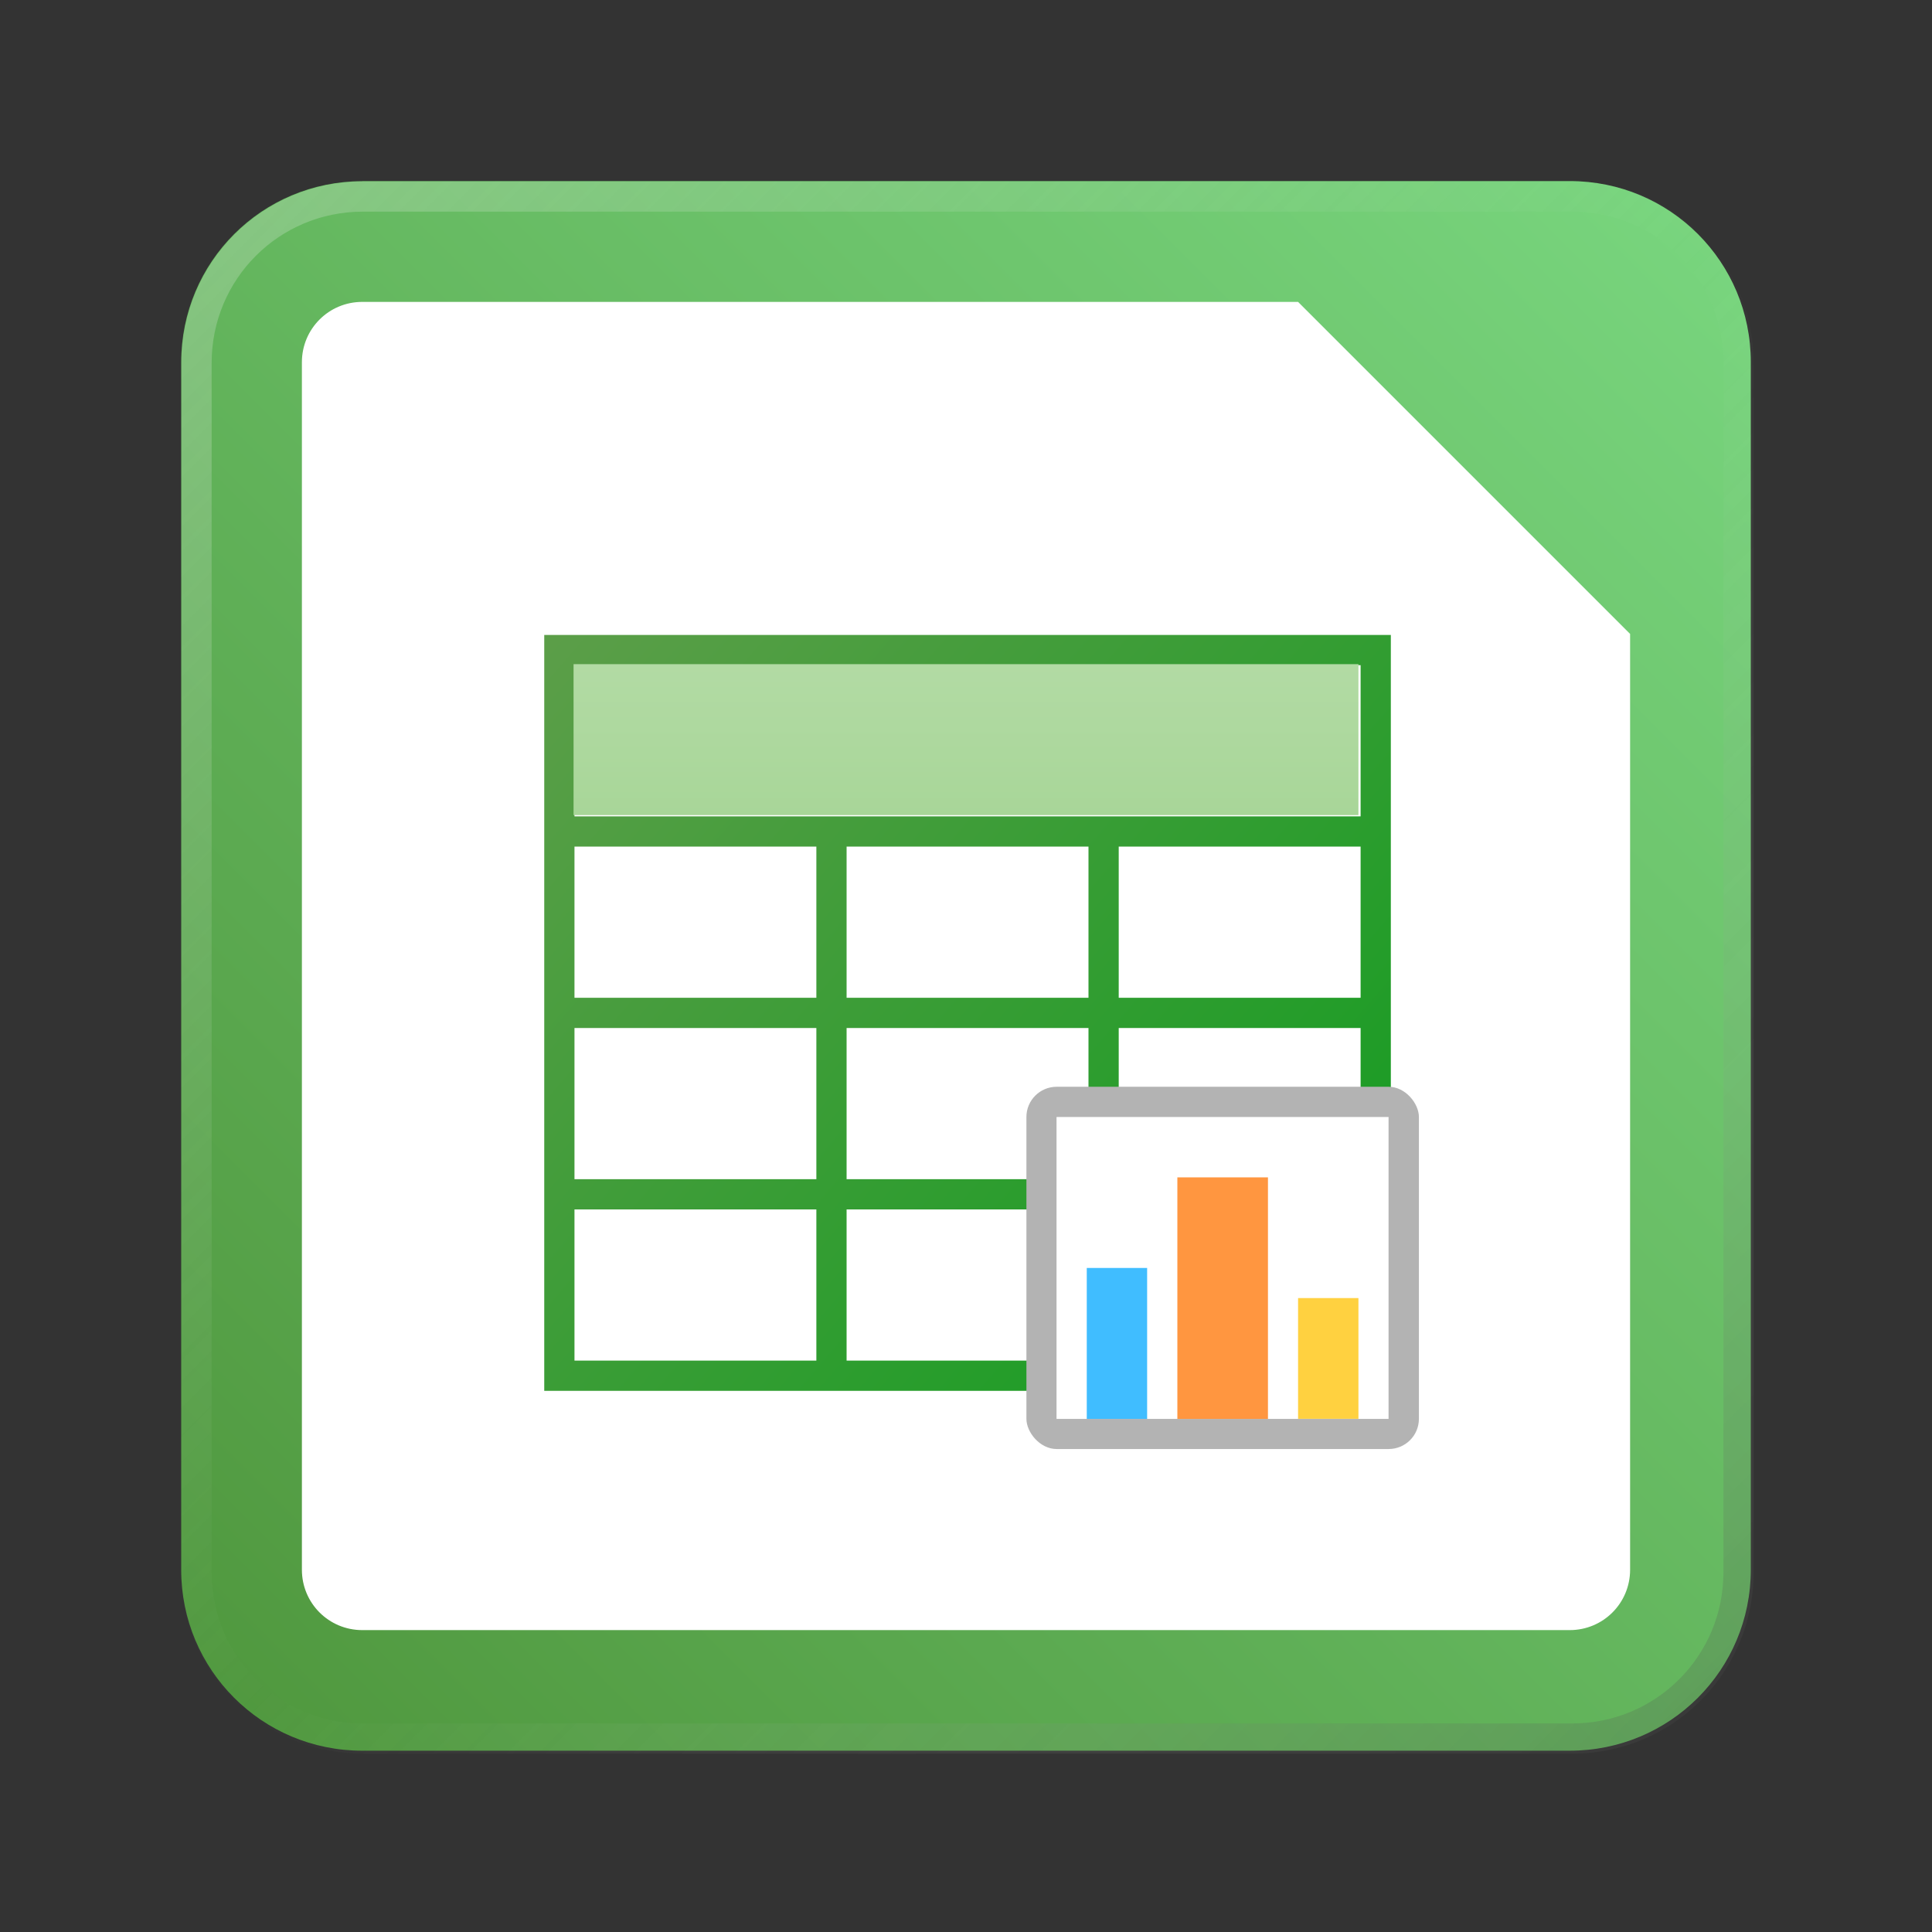 <?xml version="1.0" encoding="UTF-8" standalone="no"?>
<!-- Created with Inkscape (http://www.inkscape.org/) -->

<svg
   width="64"
   height="64"
   viewBox="0 0 16.933 16.933"
   version="1.1"
   id="svg5"
   inkscape:version="1.1.1 (3bf5ae0d25, 2021-09-20, custom)"
   sodipodi:docname="libreoffice-calc.svg"
   xmlns:inkscape="http://www.inkscape.org/namespaces/inkscape"
   xmlns:sodipodi="http://sodipodi.sourceforge.net/DTD/sodipodi-0.dtd"
   xmlns:xlink="http://www.w3.org/1999/xlink"
   xmlns="http://www.w3.org/2000/svg"
   xmlns:svg="http://www.w3.org/2000/svg">
  <rect x="0" y="0" width="16.933" height="16.933" fill="#333333" stroke="none"/>
  <sodipodi:namedview
     id="namedview7"
     pagecolor="#ffffff"
     bordercolor="#666666"
     borderopacity="1.0"
     inkscape:pageshadow="2"
     inkscape:pageopacity="0.0"
     inkscape:pagecheckerboard="0"
     inkscape:document-units="px"
     showgrid="false"
     units="px"
     height="48px"
     inkscape:zoom="1.9999999"
     inkscape:cx="-107.00001"
     inkscape:cy="-60.500003"
     inkscape:window-width="1920"
     inkscape:window-height="1011"
     inkscape:window-x="0"
     inkscape:window-y="0"
     inkscape:window-maximized="1"
     inkscape:current-layer="svg5"
     inkscape:lockguides="true" />
  <defs
     id="defs2">
    <linearGradient
       inkscape:collect="always"
       id="linearGradient4236">
      <stop
         style="stop-color:#5e9e4a;stop-opacity:1;"
         offset="0"
         id="stop4232" />
      <stop
         style="stop-color:#0f9c1e;stop-opacity:1"
         offset="1"
         id="stop4234" />
    </linearGradient>
    <linearGradient
       inkscape:collect="always"
       id="linearGradient3890">
      <stop
         style="stop-color:#b9deac;stop-opacity:1"
         offset="0"
         id="stop3886" />
      <stop
         style="stop-color:#95cd82;stop-opacity:1"
         offset="1"
         id="stop3888" />
    </linearGradient>
    <linearGradient
       inkscape:collect="always"
       id="linearGradient1721">
      <stop
         style="stop-color:#4a8f35;stop-opacity:1"
         offset="0"
         id="stop1717" />
      <stop
         style="stop-color:#7ede87;stop-opacity:1"
         offset="1"
         id="stop1719" />
    </linearGradient>
    <linearGradient
       inkscape:collect="always"
       id="linearGradient37218">
      <stop
         style="stop-color:#1a1a1a;stop-opacity:1"
         offset="0"
         id="stop37214" />
      <stop
         style="stop-color:#e6e6e6;stop-opacity:0.003"
         offset="0.497"
         id="stop37220" />
      <stop
         style="stop-color:#ffffff;stop-opacity:1"
         offset="1"
         id="stop37216" />
    </linearGradient>
    <linearGradient
       inkscape:collect="always"
       xlink:href="#linearGradient37218"
       id="linearGradient881"
       x1="64.208"
       y1="64.063"
       x2="0.305"
       y2="0.135"
       gradientUnits="userSpaceOnUse" />
    <linearGradient
       inkscape:collect="always"
       xlink:href="#linearGradient1721"
       id="linearGradient1723"
       x1="7.4081421e-09"
       y1="16.933"
       x2="16.933"
       y2="-2.7838135e-07"
       gradientUnits="userSpaceOnUse" />
    <linearGradient
       inkscape:collect="always"
       xlink:href="#linearGradient3890"
       id="linearGradient3892"
       x1="5.027"
       y1="4.895"
       x2="5.027"
       y2="9.657"
       gradientUnits="userSpaceOnUse" />
    <linearGradient
       inkscape:collect="always"
       xlink:href="#linearGradient4236"
       id="linearGradient4238"
       x1="16"
       y1="21.5"
       x2="46"
       y2="47.5"
       gradientUnits="userSpaceOnUse" />
  </defs>
  <path
     id="rect846-3"
     style="fill:url(#linearGradient1723);stroke-width:0.338;fill-opacity:1"
     d="m 3.175,1.587 h 10.583 c 0.879,0 1.587,0.708 1.587,1.587 v 10.583 c 0,0.879 -0.708,1.587 -1.587,1.587 H 3.175 c -0.879,0 -1.587,-0.708 -1.587,-1.587 V 3.175 c 0,-0.879 0.708,-1.587 1.587,-1.587 z" />
  <path
     id="rect846"
     style="opacity:0.3;fill:url(#linearGradient881);stroke-width:1.276;fill-opacity:1"
     d="M 12 6 C 8.676 6 6 8.676 6 12 L 6 52 C 6 55.324 8.676 58 12 58 L 52 58 C 55.324 58 58 55.324 58 52 L 58 12 C 58 8.676 55.324 6 52 6 L 12 6 z M 12 7 L 52 7 C 54.77 7 57 9.23 57 12 L 57 52 C 57 54.77 54.77 57 52 57 L 12 57 C 9.23 57 7 54.77 7 52 L 7 12 C 7 9.23 9.23 7 12 7 z "
     transform="scale(0.265)" />
  <path
     id="rect849"
     style="fill:#ffffff;stroke-width:1.673;stroke-linejoin:round"
     d="M 3.175,2.646 H 11.377 L 14.287,5.556 v 8.202 c 0,0.293 -0.236,0.529 -0.529,0.529 H 3.175 c -0.293,0 -0.529,-0.236 -0.529,-0.529 V 3.175 c 0,-0.293 0.236,-0.529 0.529,-0.529 z"
     sodipodi:nodetypes="sccssssss" />
  <path
     id="rect854"
     style="fill:url(#linearGradient4238);fill-opacity:1;stroke-width:5.434;stroke-linejoin:round"
     d="M 18 21 L 18 46 L 46 46 L 46 21 L 18 21 z M 19 22 L 45 22 L 45 27 L 19 27 L 19 22 z M 19 28 L 27 28 L 27 33 L 19 33 L 19 28 z M 28 28 L 36 28 L 36 33 L 28 33 L 28 28 z M 37 28 L 45 28 L 45 33 L 37 33 L 37 28 z M 19 34 L 27 34 L 27 39 L 19 39 L 19 34 z M 28 34 L 36 34 L 36 39 L 28 39 L 28 34 z M 37 34 L 45 34 L 45 39 L 37 39 L 37 34 z M 19 40 L 27 40 L 27 45 L 19 45 L 19 40 z M 28 40 L 36 40 L 36 45 L 28 45 L 28 40 z M 37 40 L 45 40 L 45 45 L 37 45 L 37 40 z "
     transform="scale(0.265)" />
  <rect
     style="opacity:1;fill:url(#linearGradient3892);stroke-width:0.529;stroke-linejoin:round;fill-opacity:1"
     id="rect855"
     width="6.879"
     height="1.323"
     x="5.027"
     y="5.821" />
  <rect
     style="fill:#b3b3b3;stroke-width:0.483;stroke-linejoin:round"
     id="rect864"
     width="3.44"
     height="3.175"
     x="8.996"
     y="9.525"
     ry="0.265" />
  <rect
     style="fill:#ffffff;stroke-width:0.475;stroke-linejoin:round"
     id="rect868"
     width="2.91"
     height="2.646"
     x="9.26"
     y="9.79" />
  <rect
     style="fill:#40bdff;fill-opacity:1;stroke-width:0.683;stroke-linejoin:round"
     id="rect1289"
     width="0.529"
     height="1.323"
     x="9.525"
     y="11.113"
     ry="0" />
  <rect
     style="fill:#ff9640;fill-opacity:1;stroke-width:0.748;stroke-linejoin:round"
     id="rect2871"
     width="0.794"
     height="2.117"
     x="10.319"
     y="10.319" />
  <rect
     style="fill:#ffd140;fill-opacity:1;stroke-width:0.473;stroke-linejoin:round"
     id="rect3261"
     width="0.529"
     height="1.058"
     x="11.377"
     y="11.377" />
</svg>
